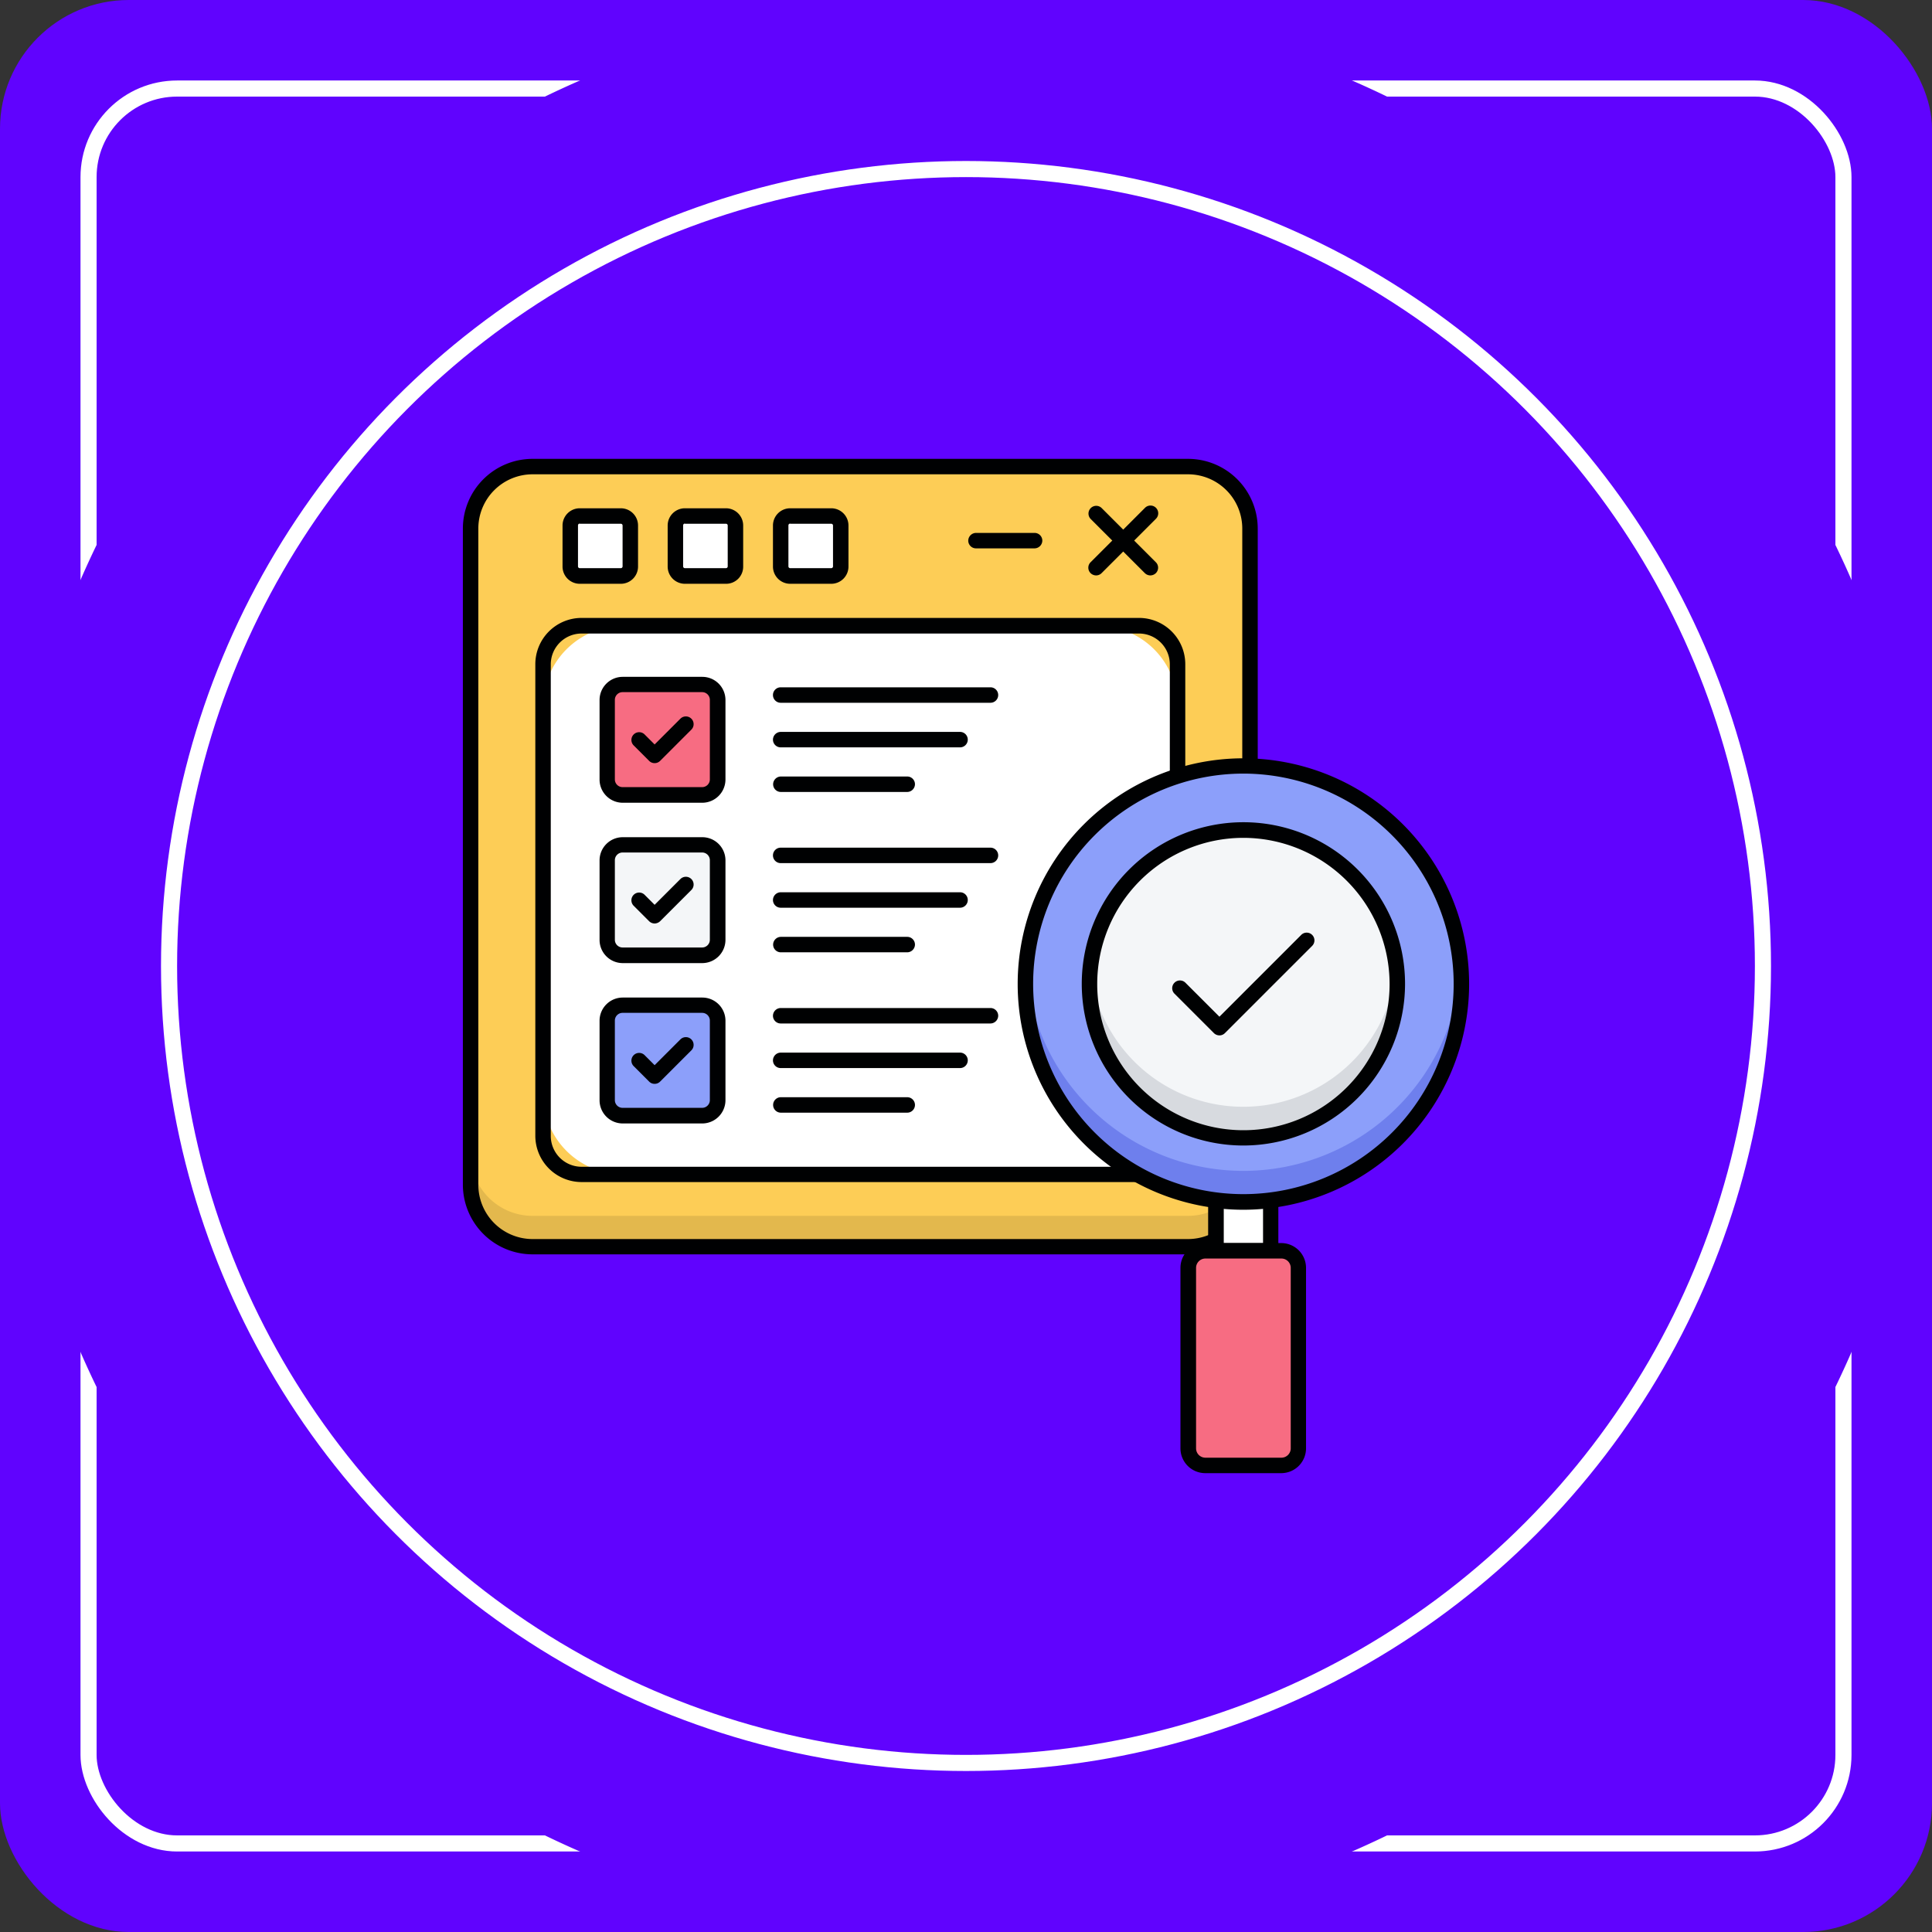 <svg xmlns="http://www.w3.org/2000/svg" width="120" height="120" viewBox="0 0 120 120">
  <rect x="0" y="0" width="120" height="120" fill="#333333" stroke="none"/>
  <g id="Group_1169230" data-name="Group 1169230" transform="translate(-64 -6445)">
    <rect id="Rectangle_402033" data-name="Rectangle 402033" width="120" height="120" rx="8" transform="translate(64 6445)" fill="#6003fe"/>
    <g id="Rectangle_412110" data-name="Rectangle 412110" transform="translate(69 6450)" fill="none" stroke="#fff" stroke-width="1">
      <rect width="110" height="110" rx="6" stroke="none"/>
      <rect x="0.5" y="0.5" width="109" height="109" rx="5.5" fill="none"/>
    </g>
    <g id="Group_1155336" data-name="Group 1155336" transform="translate(-325 -2)">
      <path id="Path_927567" data-name="Path 927567" d="M60,0A60,60,0,1,1,0,60,60,60,0,0,1,60,0Z" transform="translate(389 6447)" fill="#6003fe"/>
      <g id="Ellipse_13474" data-name="Ellipse 13474" transform="translate(399 6457)" fill="none" stroke="#fff" stroke-width="1">
        <circle cx="50" cy="50" r="50" stroke="none"/>
        <circle cx="50" cy="50" r="49.5" fill="none"/>
      </g>
      <g id="Group_1172196" data-name="Group 1172196" transform="translate(416 6474)">
        <path id="Path_943443" data-name="Path 943443" d="M45.74,1.98H7.13a4.9,4.9,0,0,0-4.9,4.9V45.54a4.9,4.9,0,0,0,4.9,4.9H45.74a4.9,4.9,0,0,0,4.9-4.9V6.88a4.908,4.908,0,0,0-4.9-4.9Z" fill="#fdcd56"/>
        <g id="Group_1172159" data-name="Group 1172159">
          <path id="Path_943444" data-name="Path 943444" d="M50.63,44.67v1.92a3.852,3.852,0,0,1-3.85,3.85H6.08a3.858,3.858,0,0,1-3.85-3.85V44.67a3.852,3.852,0,0,0,3.85,3.85H46.79A3.856,3.856,0,0,0,50.63,44.67Z" fill="#e3b84d"/>
        </g>
        <g id="Group_1172160" data-name="Group 1172160">
          <path id="Path_943445" data-name="Path 943445" d="M46.79,50.91H6.08a4.332,4.332,0,0,1-4.33-4.33V5.83A4.332,4.332,0,0,1,6.08,1.5H46.79a4.332,4.332,0,0,1,4.33,4.33V46.59A4.343,4.343,0,0,1,46.79,50.91ZM6.08,2.46A3.372,3.372,0,0,0,2.71,5.83V46.59a3.372,3.372,0,0,0,3.37,3.37H46.79a3.372,3.372,0,0,0,3.37-3.37V5.83a3.372,3.372,0,0,0-3.37-3.37Z" fill="#000102"/>
        </g>
        <g id="Group_1172161" data-name="Group 1172161">
          <path id="Path_943446" data-name="Path 943446" d="M6.73,40.97V16.84a4.976,4.976,0,0,1,4.97-4.97H41.17a4.976,4.976,0,0,1,4.97,4.97V40.97a4.976,4.976,0,0,1-4.97,4.97H11.7a4.97,4.97,0,0,1-4.97-4.97Z" fill="#fff"/>
          <path id="Path_943447" data-name="Path 943447" d="M43.75,46.42H9.12a2.877,2.877,0,0,1-2.87-2.87V14.25a2.876,2.876,0,0,1,2.87-2.87H43.75a2.876,2.876,0,0,1,2.87,2.87v29.3A2.876,2.876,0,0,1,43.75,46.42ZM9.12,12.35a1.916,1.916,0,0,0-1.91,1.91v29.3a1.916,1.916,0,0,0,1.91,1.91H43.75a1.916,1.916,0,0,0,1.91-1.91V14.26a1.916,1.916,0,0,0-1.91-1.91Z" fill="#000102"/>
        </g>
        <g id="Group_1172168" data-name="Group 1172168">
          <g id="Group_1172162" data-name="Group 1172162">
            <path id="Path_943448" data-name="Path 943448" d="M11.23,8.78H9.33a.918.918,0,0,1-.92-.92V5.96a.918.918,0,0,1,.92-.92h1.9a.918.918,0,0,1,.92.92v1.9A.918.918,0,0,1,11.23,8.78Z" fill="#fff"/>
            <path id="Path_943449" data-name="Path 943449" d="M11.56,9.26H9.01A1.071,1.071,0,0,1,7.94,8.19V5.64A1.071,1.071,0,0,1,9.01,4.57h2.55a1.071,1.071,0,0,1,1.07,1.07V8.19A1.071,1.071,0,0,1,11.56,9.26ZM9.01,5.52a.111.111,0,0,0-.11.11V8.18a.111.111,0,0,0,.11.11h2.55a.111.111,0,0,0,.11-.11V5.64a.111.111,0,0,0-.11-.11H9.01Z" fill="#000102"/>
          </g>
          <g id="Group_1172163" data-name="Group 1172163">
            <path id="Path_943450" data-name="Path 943450" d="M17.77,8.78h-1.9a.918.918,0,0,1-.92-.92V5.96a.918.918,0,0,1,.92-.92h1.9a.918.918,0,0,1,.92.92v1.9A.924.924,0,0,1,17.77,8.78Z" fill="#fff"/>
            <path id="Path_943451" data-name="Path 943451" d="M18.09,9.26H15.54a1.071,1.071,0,0,1-1.07-1.07V5.64a1.071,1.071,0,0,1,1.07-1.07h2.55a1.071,1.071,0,0,1,1.07,1.07V8.19A1.059,1.059,0,0,1,18.09,9.26ZM15.54,5.52a.111.111,0,0,0-.11.11V8.18a.111.111,0,0,0,.11.11h2.55a.111.111,0,0,0,.11-.11V5.64a.111.111,0,0,0-.11-.11H15.54Z" fill="#000102"/>
          </g>
          <g id="Group_1172164" data-name="Group 1172164">
            <path id="Path_943452" data-name="Path 943452" d="M24.31,8.78h-1.9a.918.918,0,0,1-.92-.92V5.96a.918.918,0,0,1,.92-.92h1.9a.918.918,0,0,1,.92.92v1.9A.931.931,0,0,1,24.31,8.78Z" fill="#fff"/>
            <path id="Path_943453" data-name="Path 943453" d="M24.63,9.26H22.08a1.071,1.071,0,0,1-1.07-1.07V5.64a1.071,1.071,0,0,1,1.07-1.07h2.55A1.071,1.071,0,0,1,25.7,5.64V8.19A1.071,1.071,0,0,1,24.63,9.26ZM22.08,5.52a.111.111,0,0,0-.11.11V8.18a.111.111,0,0,0,.11.11h2.55a.111.111,0,0,0,.11-.11V5.64a.111.111,0,0,0-.11-.11H22.08Z" fill="#000102"/>
          </g>
          <g id="Group_1172165" data-name="Group 1172165">
            <path id="Path_943454" data-name="Path 943454" d="M44.45,4.89,41.08,8.26" fill="#fff"/>
            <path id="Path_943455" data-name="Path 943455" d="M41.08,8.74a.494.494,0,0,1-.34-.14.477.477,0,0,1,0-.68l3.37-3.37a.481.481,0,1,1,.68.68L41.42,8.6A.476.476,0,0,1,41.08,8.74Z" fill="#000102"/>
          </g>
          <g id="Group_1172166" data-name="Group 1172166">
            <path id="Path_943456" data-name="Path 943456" d="M41.08,4.89l3.37,3.37" fill="#fff"/>
            <path id="Path_943457" data-name="Path 943457" d="M44.45,8.74a.494.494,0,0,1-.34-.14L40.74,5.23a.481.481,0,0,1,.68-.68l3.37,3.37a.477.477,0,0,1,0,.68A.494.494,0,0,1,44.45,8.74Z" fill="#000102"/>
          </g>
          <g id="Group_1172167" data-name="Group 1172167">
            <path id="Path_943458" data-name="Path 943458" d="M37.26,7.06H33.62a.48.48,0,0,1-.48-.48.487.487,0,0,1,.48-.48h3.64a.48.48,0,0,1,.48.48A.487.487,0,0,1,37.26,7.06Z" fill="#000102"/>
          </g>
        </g>
        <g id="Group_1172169" data-name="Group 1172169">
          <path id="Path_943459" data-name="Path 943459" d="M48.53,46.54h3.4v4.15h-3.4Z" fill="#fff"/>
          <path id="Path_943460" data-name="Path 943460" d="M51.92,51.17h-3.4a.48.48,0,0,1-.48-.48V46.54a.48.48,0,0,1,.48-.48h3.4a.48.48,0,0,1,.48.48v4.15A.474.474,0,0,1,51.92,51.17Zm-2.91-.96h2.44V47.02H49.01Z" fill="#000102"/>
        </g>
        <g id="Group_1172170" data-name="Group 1172170">
          <path id="Path_943461" data-name="Path 943461" d="M51.96,64.02H48.49a1.677,1.677,0,0,1-1.68-1.68V52.38a1.677,1.677,0,0,1,1.68-1.68h3.47a1.677,1.677,0,0,1,1.68,1.68v9.96A1.677,1.677,0,0,1,51.96,64.02Z" fill="#f76c82"/>
          <path id="Path_943462" data-name="Path 943462" d="M52.58,64.5H47.86a1.541,1.541,0,0,1-1.54-1.54V51.75a1.541,1.541,0,0,1,1.54-1.54h4.72a1.541,1.541,0,0,1,1.54,1.54V62.96A1.541,1.541,0,0,1,52.58,64.5ZM47.87,51.17a.58.58,0,0,0-.58.58V62.96a.58.58,0,0,0,.58.58h4.72a.58.58,0,0,0,.58-.58V51.75a.58.58,0,0,0-.58-.58Z" fill="#000102"/>
        </g>
        <g id="Group_1172171" data-name="Group 1172171">
          <circle id="Ellipse_13604" data-name="Ellipse 13604" cx="13.54" cy="13.54" r="13.54" transform="translate(36.69 20.57)" fill="#8c9ffa"/>
        </g>
        <g id="Group_1172172" data-name="Group 1172172">
          <path id="Path_943463" data-name="Path 943463" d="M63.77,34.11a13.54,13.54,0,1,1-27.08,0c0-.32.01-.64.04-.96a13.534,13.534,0,0,0,27,0C63.76,33.47,63.77,33.79,63.77,34.11Z" fill="#6e7fed"/>
        </g>
        <g id="Group_1172173" data-name="Group 1172173">
          <path id="Path_943464" data-name="Path 943464" d="M50.23,48.14A14.02,14.02,0,1,1,64.25,34.12,14.037,14.037,0,0,1,50.23,48.14Zm0-27.09A13.06,13.06,0,1,0,63.29,34.11,13.076,13.076,0,0,0,50.23,21.05Z" fill="#000102"/>
        </g>
        <g id="Group_1172174" data-name="Group 1172174">
          <path id="Path_943465" data-name="Path 943465" d="M50.22,43.67a9.56,9.56,0,1,1,9.56-9.56A9.573,9.573,0,0,1,50.22,43.67Z" fill="#f4f6f8"/>
        </g>
        <g id="Group_1172175" data-name="Group 1172175">
          <path id="Path_943466" data-name="Path 943466" d="M59.78,34.11a9.56,9.56,0,0,1-19.12,0,7.559,7.559,0,0,1,.05-.95,9.56,9.56,0,0,0,19.02,0,7.659,7.659,0,0,1,.05.95Z" fill="#d7dadf"/>
        </g>
        <g id="Group_1172176" data-name="Group 1172176">
          <path id="Path_943467" data-name="Path 943467" d="M50.23,44.15A10.04,10.04,0,1,1,60.27,34.11,10.053,10.053,0,0,1,50.23,44.15Zm0-19.11a9.08,9.08,0,1,0,9.08,9.08,9.093,9.093,0,0,0-9.08-9.08Z" fill="#000102"/>
        </g>
        <g id="Group_1172177" data-name="Group 1172177">
          <path id="Path_943468" data-name="Path 943468" d="M15.89,22.37H12.4a1.694,1.694,0,0,1-1.69-1.69V17.2a1.694,1.694,0,0,1,1.69-1.69h3.49a1.694,1.694,0,0,1,1.69,1.69v3.49a1.686,1.686,0,0,1-1.69,1.68Z" fill="#f76c82"/>
          <path id="Path_943469" data-name="Path 943469" d="M16.62,22.86H11.68a1.44,1.44,0,0,1-1.44-1.44V16.48a1.44,1.44,0,0,1,1.44-1.44h4.94a1.44,1.44,0,0,1,1.44,1.44v4.94A1.447,1.447,0,0,1,16.62,22.86Zm-4.95-6.87a.48.48,0,0,0-.48.48v4.94a.48.48,0,0,0,.48.48h4.94a.48.48,0,0,0,.48-.48V16.47a.48.48,0,0,0-.48-.48Z" fill="#000102"/>
        </g>
        <g id="Group_1172178" data-name="Group 1172178">
          <path id="Path_943470" data-name="Path 943470" d="M15.89,32.33H12.4a1.694,1.694,0,0,1-1.69-1.69V27.15a1.694,1.694,0,0,1,1.69-1.69h3.49a1.694,1.694,0,0,1,1.69,1.69v3.49a1.688,1.688,0,0,1-1.69,1.69Z" fill="#f4f6f8"/>
          <path id="Path_943471" data-name="Path 943471" d="M16.62,32.82H11.68a1.44,1.44,0,0,1-1.44-1.44V26.44A1.44,1.44,0,0,1,11.68,25h4.94a1.44,1.44,0,0,1,1.44,1.44v4.94A1.447,1.447,0,0,1,16.62,32.82Zm-4.95-6.87a.48.48,0,0,0-.48.48v4.94a.48.48,0,0,0,.48.48h4.94a.48.48,0,0,0,.48-.48V26.43a.48.48,0,0,0-.48-.48Z" fill="#000102"/>
        </g>
        <g id="Group_1172179" data-name="Group 1172179">
          <path id="Path_943472" data-name="Path 943472" d="M15.89,42.29H12.4a1.694,1.694,0,0,1-1.69-1.69V37.11a1.694,1.694,0,0,1,1.69-1.69h3.49a1.694,1.694,0,0,1,1.69,1.69V40.6a1.688,1.688,0,0,1-1.69,1.69Z" fill="#8c9ffa"/>
          <path id="Path_943473" data-name="Path 943473" d="M16.62,42.78H11.68a1.44,1.44,0,0,1-1.44-1.44V36.4a1.44,1.44,0,0,1,1.44-1.44h4.94a1.44,1.44,0,0,1,1.44,1.44v4.94A1.447,1.447,0,0,1,16.62,42.78Zm-4.95-6.87a.48.48,0,0,0-.48.48v4.94a.48.48,0,0,0,.48.48h4.94a.48.48,0,0,0,.48-.48V36.39a.48.48,0,0,0-.48-.48Z" fill="#000102"/>
        </g>
        <g id="Group_1172180" data-name="Group 1172180">
          <path id="Path_943474" data-name="Path 943474" d="M13.66,20.4a.476.476,0,0,1-.34-.14l-.97-.97a.481.481,0,0,1,.68-.68l.63.63,1.61-1.61a.481.481,0,0,1,.68.68L14,20.26A.476.476,0,0,1,13.66,20.4Z" fill="#000102"/>
        </g>
        <g id="Group_1172181" data-name="Group 1172181">
          <path id="Path_943475" data-name="Path 943475" d="M13.66,30.36a.494.494,0,0,1-.34-.14l-.97-.97a.481.481,0,0,1,.68-.68l.63.63,1.61-1.61a.481.481,0,0,1,.68.68L14,30.22A.513.513,0,0,1,13.66,30.36Z" fill="#000102"/>
        </g>
        <g id="Group_1172182" data-name="Group 1172182">
          <path id="Path_943476" data-name="Path 943476" d="M13.66,40.32a.476.476,0,0,1-.34-.14l-.97-.97a.481.481,0,0,1,.68-.68l.63.63,1.61-1.61a.481.481,0,0,1,.68.68L14,40.18A.476.476,0,0,1,13.66,40.32Z" fill="#000102"/>
        </g>
        <g id="Group_1172186" data-name="Group 1172186">
          <g id="Group_1172183" data-name="Group 1172183">
            <path id="Path_943477" data-name="Path 943477" d="M34.52,16.65H21.49a.48.48,0,0,1,0-.96H34.52a.48.48,0,1,1,0,.96Z" fill="#000102"/>
          </g>
          <g id="Group_1172184" data-name="Group 1172184">
            <path id="Path_943478" data-name="Path 943478" d="M32.63,19.42H21.49a.48.48,0,0,1-.48-.48.487.487,0,0,1,.48-.48H32.63a.48.48,0,1,1,0,.96Z" fill="#000102"/>
          </g>
          <g id="Group_1172185" data-name="Group 1172185">
            <path id="Path_943479" data-name="Path 943479" d="M29.35,22.19H21.5a.48.48,0,0,1-.48-.48.487.487,0,0,1,.48-.48h7.85a.48.48,0,0,1,.48.48A.487.487,0,0,1,29.35,22.19Z" fill="#000102"/>
          </g>
        </g>
        <g id="Group_1172190" data-name="Group 1172190">
          <g id="Group_1172187" data-name="Group 1172187">
            <path id="Path_943480" data-name="Path 943480" d="M34.52,26.61H21.49a.48.48,0,1,1,0-.96H34.52a.48.48,0,1,1,0,.96Z" fill="#000102"/>
          </g>
          <g id="Group_1172188" data-name="Group 1172188">
            <path id="Path_943481" data-name="Path 943481" d="M32.63,29.38H21.49a.48.48,0,0,1-.48-.48.487.487,0,0,1,.48-.48H32.63a.48.48,0,1,1,0,.96Z" fill="#000102"/>
          </g>
          <g id="Group_1172189" data-name="Group 1172189">
            <path id="Path_943482" data-name="Path 943482" d="M29.35,32.15H21.5a.48.48,0,0,1-.48-.48.487.487,0,0,1,.48-.48h7.85a.48.48,0,0,1,.48.48A.487.487,0,0,1,29.35,32.15Z" fill="#000102"/>
          </g>
        </g>
        <g id="Group_1172194" data-name="Group 1172194">
          <g id="Group_1172191" data-name="Group 1172191">
            <path id="Path_943483" data-name="Path 943483" d="M34.52,36.57H21.49a.48.48,0,0,1-.48-.48.487.487,0,0,1,.48-.48H34.52a.48.48,0,0,1,.48.48A.487.487,0,0,1,34.52,36.57Z" fill="#000102"/>
          </g>
          <g id="Group_1172192" data-name="Group 1172192">
            <path id="Path_943484" data-name="Path 943484" d="M32.63,39.34H21.49a.48.48,0,0,1-.48-.48.487.487,0,0,1,.48-.48H32.63a.48.48,0,0,1,0,.96Z" fill="#000102"/>
          </g>
          <g id="Group_1172193" data-name="Group 1172193">
            <path id="Path_943485" data-name="Path 943485" d="M29.35,42.11H21.5a.48.48,0,0,1,0-.96h7.85a.48.48,0,1,1,0,.96Z" fill="#000102"/>
          </g>
        </g>
        <g id="Group_1172195" data-name="Group 1172195">
          <path id="Path_943486" data-name="Path 943486" d="M48.74,37.31a.494.494,0,0,1-.34-.14l-2.46-2.46a.481.481,0,0,1,.68-.68l2.12,2.12,5.09-5.09a.481.481,0,0,1,.68.68l-5.43,5.43A.476.476,0,0,1,48.74,37.31Z" fill="#000102"/>
        </g>
      </g>
    </g>
  </g>
</svg>
